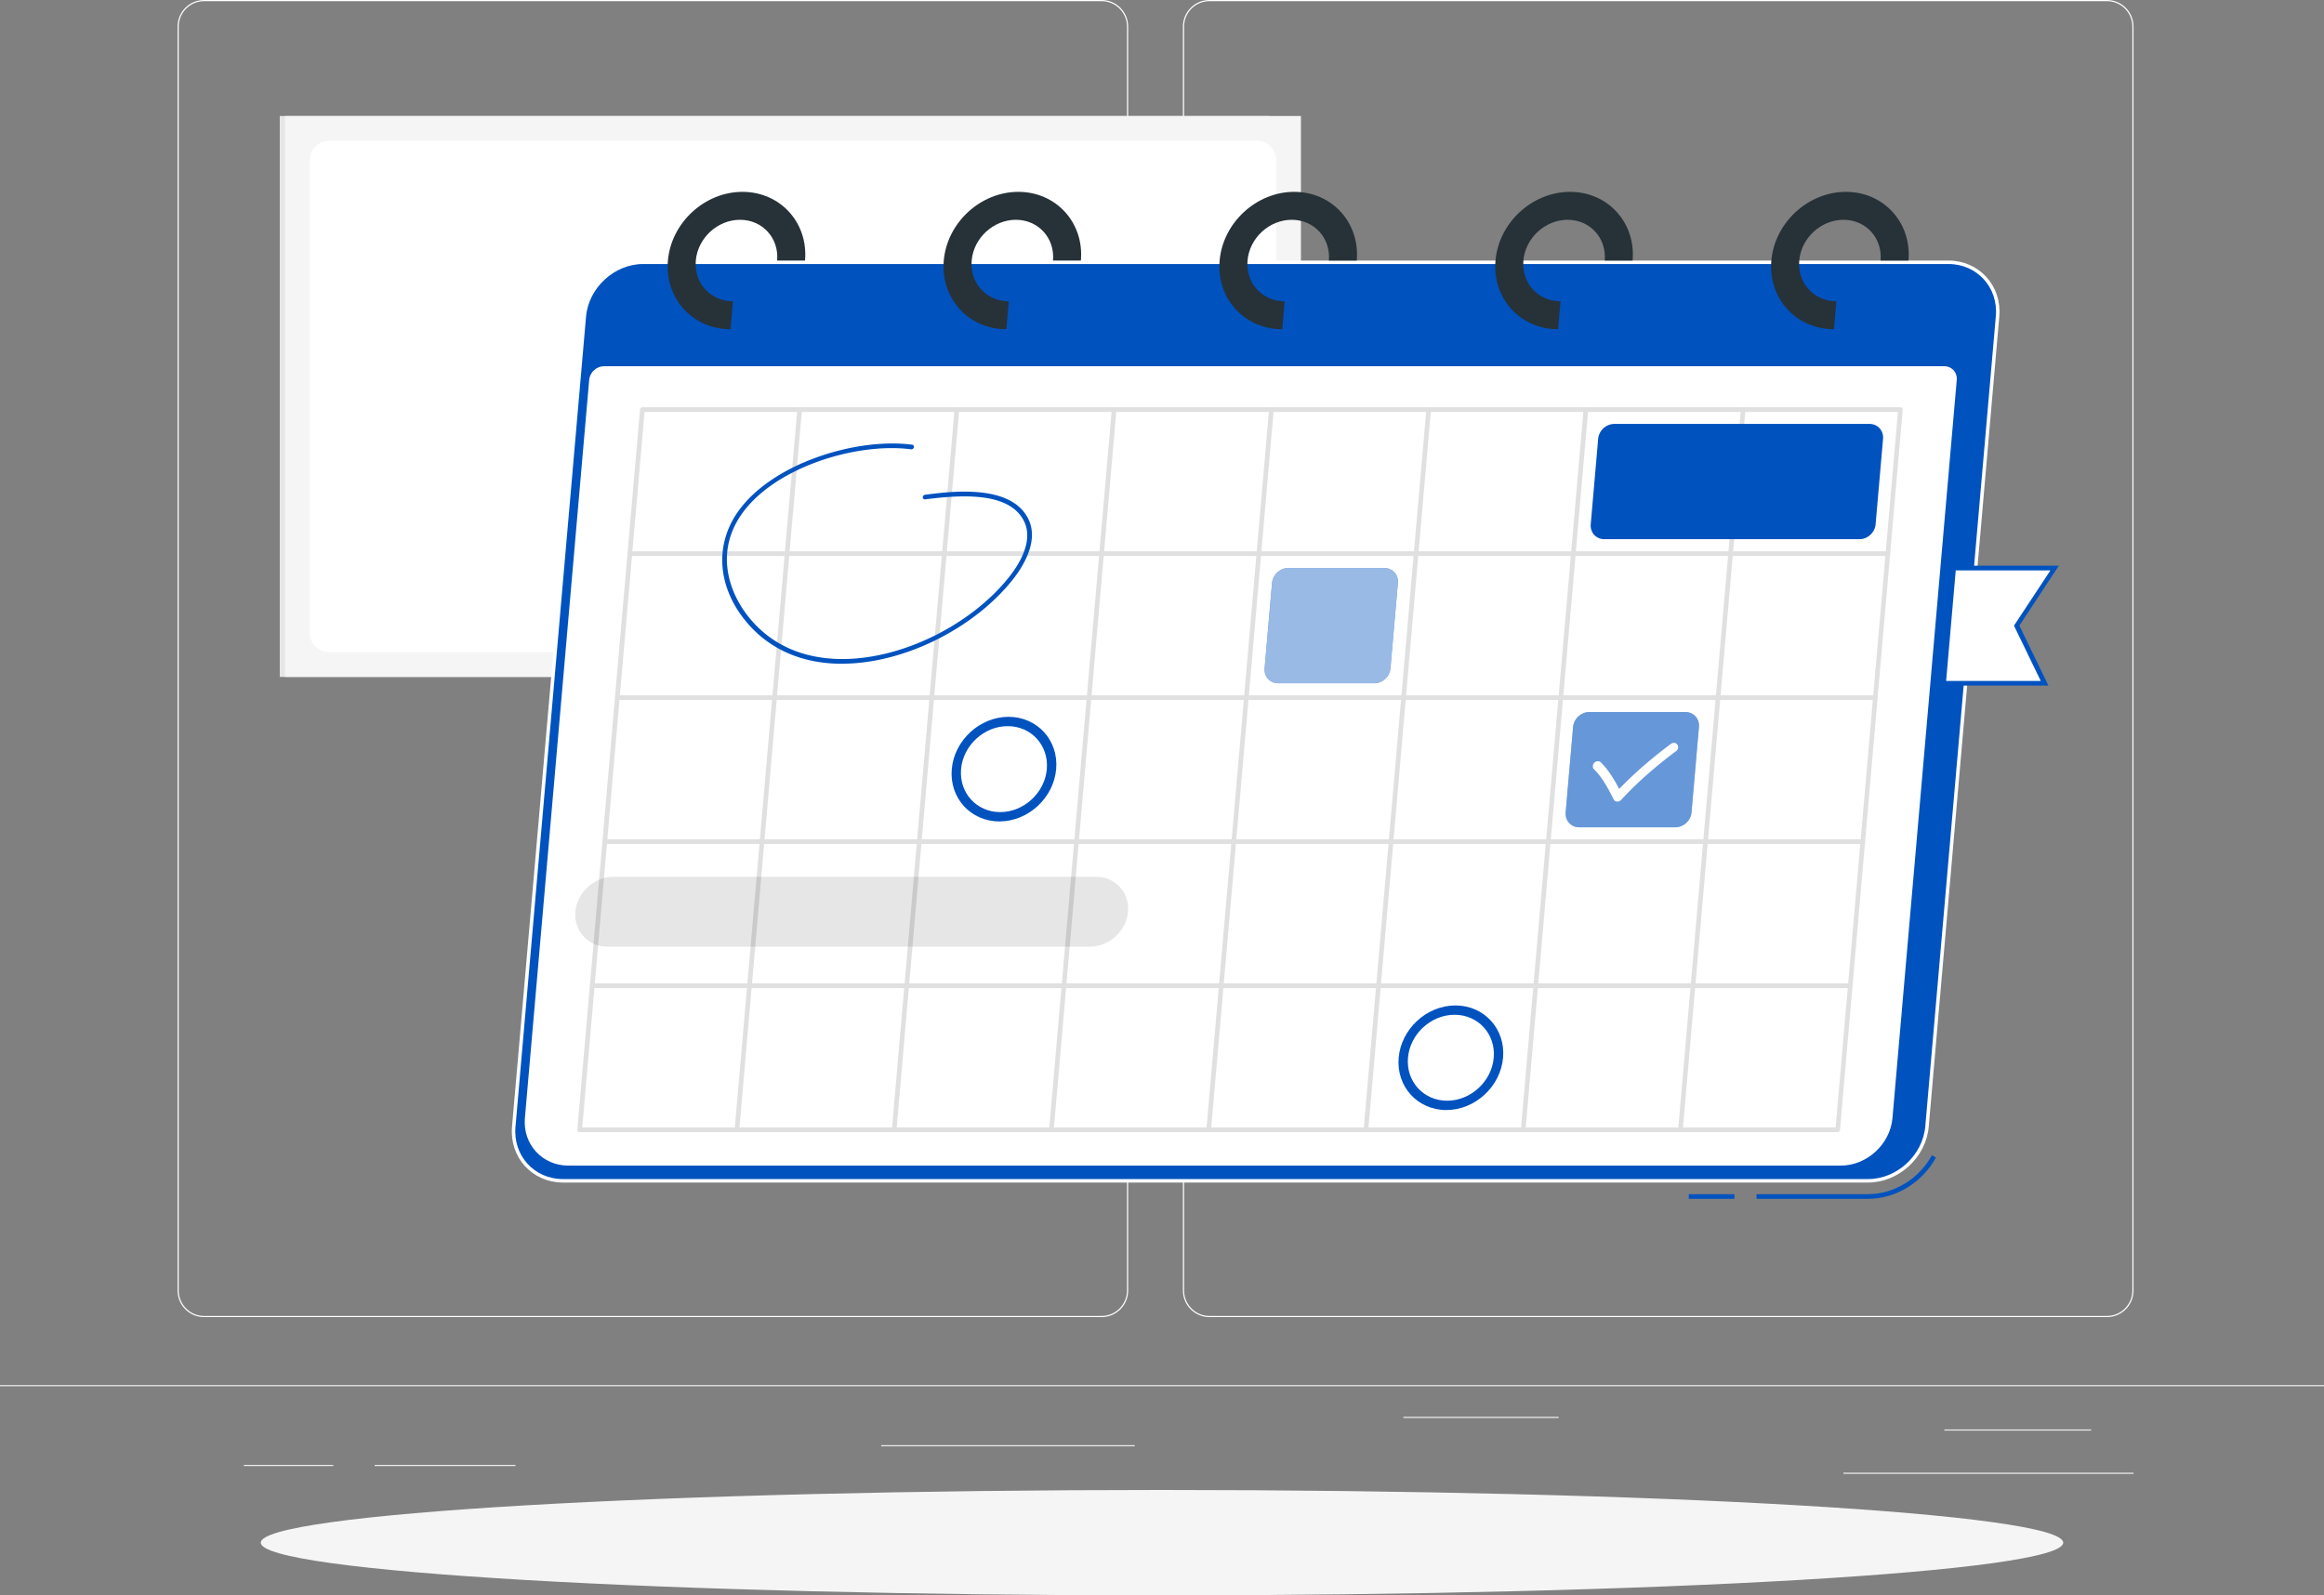<svg xmlns="http://www.w3.org/2000/svg" width="670" height="460" fill="none"><rect width="100%" height="100%" fill="#808080" stroke="none"/><g clip-path="url(#a)"><path fill="#EBEBEB" d="M670 399.367H0v.335h670v-.335Z"/><path fill="#fff" d="M317.594 379.764H58.84c-4.221 0-7.652-3.437-7.652-7.666V7.666C51.188 3.437 54.618 0 58.84 0h258.754c4.221 0 7.651 3.437 7.651 7.666v364.432c0 4.229-3.43 7.666-7.651 7.666ZM58.84.336c-4.034 0-7.317 3.29-7.317 7.33v364.432c0 4.041 3.283 7.331 7.317 7.331h258.754c4.033 0 7.316-3.29 7.316-7.331V7.666c0-4.04-3.283-7.33-7.316-7.33H58.84ZM607.436 379.764H348.682c-4.221 0-7.652-3.437-7.652-7.666V7.666c0-4.229 3.431-7.666 7.652-7.666h258.754c4.221 0 7.651 3.437 7.651 7.666v364.432c0 4.229-3.43 7.666-7.651 7.666ZM348.682.336c-4.034 0-7.317 3.29-7.317 7.33v364.432c0 4.041 3.283 7.331 7.317 7.331h258.754c4.033 0 7.316-3.29 7.316-7.331V7.666c0-4.04-3.283-7.33-7.316-7.33H348.682Z"/><path fill="#EBEBEB" d="M602.866 412.149h-42.304v.335h42.304v-.335ZM449.356 408.51h-44.769v.336h44.769v-.336ZM615.087 424.622h-83.656v.335h83.656v-.335ZM96.065 422.366H70.297v.336h25.768v-.336ZM148.593 422.366h-40.588v.336h40.588v-.336ZM327.148 416.687h-73.11v.335h73.11v-.335Z"/><path fill="#E6E6E6" d="M366.128 33.445H80.654V195.18h285.474V33.445Z"/><path fill="#F5F5F5" d="M375.053 33.445H82.169V195.18h292.884V33.445Z"/><path fill="#fff" d="M367.924 46.187V182.41a5.605 5.605 0 0 1-5.601 5.613H94.899a5.605 5.605 0 0 1-5.601-5.613V46.187a5.604 5.604 0 0 1 5.6-5.612h267.425a5.604 5.604 0 0 1 5.601 5.612Z"/><path fill="#F5F5F5" d="M335 460c143.491 0 259.813-6.805 259.813-15.199S478.491 429.603 335 429.603c-143.49 0-259.813 6.804-259.813 15.198S191.51 460 335 460Z"/><path fill="#0052BF" d="M538.559 345.661h-32.16v-1.342h32.16c7.464 0 14.687-4.404 18.399-11.225l1.179.645c-3.94 7.25-11.631 11.922-19.578 11.922ZM500.035 344.319h-13.173v1.342h13.173v-1.342Z"/><path fill="#0052BF" stroke="#fff" d="m148.113 324.894 20.341-233.618c.755-8.606 8.407-15.656 16.989-15.656h376.272c8.548 0 14.927 6.996 14.175 15.568l-20.341 233.619c-.755 8.606-8.407 15.655-16.989 15.655H162.288c-8.548 0-14.927-6.996-14.175-15.568Z"/><path fill="#fff" d="M530.721 336.075H163.829c-7.531 0-13.159-6.176-12.502-13.722l18.532-212.821c.187-2.175 2.104-3.934 4.274-3.934h386.403c2.171 0 3.779 1.759 3.591 3.934l-18.532 212.821c-.657 7.546-7.357 13.722-14.888 13.722h.014Z"/><path fill="#263238" d="M210.595 94.924c-10.894 0-18.988-8.888-18.037-19.804.952-10.915 10.586-19.804 21.494-19.804s18.988 8.889 18.036 19.804h-8.04c.563-6.485-4.234-11.748-10.706-11.748-6.472 0-12.181 5.263-12.744 11.748-.562 6.472 4.235 11.748 10.707 11.748l-.697 8.056h-.013ZM290.124 94.924c-10.894 0-18.988-8.888-18.036-19.804.951-10.915 10.586-19.804 21.493-19.804 10.908 0 18.988 8.889 18.037 19.804h-8.04c.563-6.485-4.235-11.748-10.707-11.748s-12.18 5.263-12.743 11.748c-.563 6.472 4.234 11.748 10.706 11.748l-.696 8.056h-.014ZM369.652 94.924c-10.894 0-18.987-8.888-18.036-19.804.951-10.915 10.586-19.804 21.494-19.804 10.907 0 18.987 8.889 18.036 19.804h-8.04c.563-6.485-4.234-11.748-10.707-11.748-6.472 0-12.18 5.263-12.743 11.748-.563 6.472 4.234 11.748 10.707 11.748l-.697 8.056h-.014ZM449.182 94.924c-10.894 0-18.988-8.888-18.037-19.804.952-10.915 10.586-19.804 21.494-19.804s18.988 8.889 18.036 19.804h-8.04c.563-6.485-4.234-11.748-10.706-11.748-6.472 0-12.181 5.263-12.744 11.748-.562 6.472 4.235 11.748 10.707 11.748l-.697 8.056h-.013ZM528.711 94.924c-10.894 0-18.988-8.888-18.036-19.804.951-10.915 10.586-19.804 21.493-19.804 10.908 0 18.988 8.889 18.037 19.804h-8.04c.562-6.485-4.235-11.748-10.707-11.748s-12.181 5.263-12.743 11.748c-.563 6.472 4.234 11.748 10.706 11.748l-.697 8.056h-.013Z"/><path fill="#E0E0E0" d="M529.757 326.421H167.059a.606.606 0 0 1-.617-.671l18.077-207.652a.74.74 0 0 1 .723-.671h362.685c.375 0 .643.295.616.671L530.467 325.75a.74.74 0 0 1-.724.671h.014Zm-361.894-1.342h361.344l17.956-206.31H185.819l-17.956 206.31Z"/><path fill="#E0E0E0" d="M533.375 284.894H170.677a.608.608 0 0 1-.617-.672.74.74 0 0 1 .724-.671h362.684c.376 0 .644.295.617.671a.74.74 0 0 1-.724.672h.014ZM536.979 243.352H174.295a.606.606 0 0 1-.616-.671.738.738 0 0 1 .723-.671h362.685c.375 0 .643.295.616.671a.74.74 0 0 1-.724.671ZM540.597 201.825H177.912a.606.606 0 0 1-.616-.672.74.74 0 0 1 .723-.671h362.685c.375 0 .643.296.616.671a.74.74 0 0 1-.723.672ZM544.215 160.297H181.53a.606.606 0 0 1-.616-.671.74.74 0 0 1 .724-.672h362.684c.375 0 .643.296.616.672a.738.738 0 0 1-.723.671Z"/><path fill="#E0E0E0" d="M484.411 326.421a.606.606 0 0 1-.616-.671l18.076-207.652a.74.74 0 0 1 .724-.671c.362 0 .643.295.616.671L485.135 325.75a.74.74 0 0 1-.724.671ZM439.078 326.421a.606.606 0 0 1-.616-.671l18.076-207.652a.74.74 0 0 1 .724-.671c.362 0 .643.295.616.671L439.802 325.75a.74.74 0 0 1-.724.671ZM393.746 326.421a.606.606 0 0 1-.616-.671l18.076-207.652a.74.74 0 0 1 .724-.671c.362 0 .643.295.616.671L394.47 325.75a.74.74 0 0 1-.724.671ZM348.414 326.421a.606.606 0 0 1-.616-.671l18.076-207.652a.74.74 0 0 1 .724-.671c.362 0 .643.295.616.671L349.138 325.75a.74.74 0 0 1-.724.671ZM303.068 326.421a.606.606 0 0 1-.616-.671l18.077-207.652a.738.738 0 0 1 .723-.671c.362 0 .643.295.617.671L303.792 325.75a.74.74 0 0 1-.724.671ZM257.736 326.421a.606.606 0 0 1-.616-.671l18.077-207.652a.738.738 0 0 1 .723-.671c.362 0 .643.295.617.671L258.46 325.75a.74.74 0 0 1-.724.671ZM212.404 326.421a.606.606 0 0 1-.616-.671l18.077-207.652a.738.738 0 0 1 .723-.671c.362 0 .643.295.617.671L213.128 325.75a.74.74 0 0 1-.724.671Z"/><path fill="#0052BF" d="M396.199 197.005h-27.698c-2.372 0-4.114-1.92-3.913-4.297l2.144-24.637c.201-2.377 2.291-4.296 4.663-4.296h27.698c2.372 0 4.114 1.919 3.913 4.296l-2.144 24.637c-.201 2.377-2.292 4.297-4.663 4.297Z"/><path fill="#fff" d="M396.199 197.005h-27.698c-2.372 0-4.114-1.92-3.913-4.297l2.144-24.637c.201-2.377 2.291-4.296 4.663-4.296h27.698c2.372 0 4.114 1.919 3.913 4.296l-2.144 24.637c-.201 2.377-2.292 4.297-4.663 4.297Z" opacity=".6"/><path fill="#fff" d="M589.453 197.005h-29.118l2.881-33.23h29.132L581.4 180.383l8.053 16.622Z"/><path fill="#0052BF" d="M590.538 197.676h-30.94l3.015-34.573h30.94l-11.376 17.28 8.375 17.28-.014.013Zm-29.493-1.343h27.296l-7.719-15.937 10.506-15.937h-27.296l-2.774 31.888-.013-.014ZM482.99 238.532h-27.698c-2.372 0-4.114-1.92-3.913-4.296l2.144-24.637c.201-2.377 2.291-4.297 4.663-4.297h27.698c2.372 0 4.114 1.92 3.913 4.297l-2.144 24.637c-.201 2.376-2.292 4.296-4.663 4.296Z"/><path fill="#fff" d="M482.99 238.532h-27.698c-2.372 0-4.114-1.92-3.913-4.296l2.144-24.637c.201-2.377 2.291-4.297 4.663-4.297h27.698c2.372 0 4.114 1.92 3.913 4.297l-2.144 24.637c-.201 2.376-2.292 4.296-4.663 4.296Z" opacity=".4"/><path fill="#0052BF" d="M536.067 155.464h-73.552c-2.372 0-4.114-1.92-3.913-4.297l2.144-24.637c.201-2.377 2.291-4.297 4.663-4.297h73.553c2.371 0 4.113 1.92 3.912 4.297l-2.144 24.637c-.201 2.377-2.291 4.297-4.663 4.297ZM242.701 191.379c-11.175 0-20.488-3.961-27.081-11.547-8.482-9.76-9.769-21.871-3.337-31.605 9.514-14.433 34.358-22.14 50.692-20.005a.61.61 0 0 1 .51.751.758.758 0 0 1-.804.578c-15.933-2.081-40.08 5.357-49.299 19.334-7.249 11.009-3.055 22.717 3.283 30.008 8.857 10.19 20.944 11.613 29.52 11.009 16.335-1.141 34.237-10.499 44.528-23.268 2.881-3.571 7.303-10.432 4.597-16.178-4.007-8.499-17.38-7.922-28.583-6.472a.604.604 0 0 1-.696-.577.75.75 0 0 1 .643-.752c7.477-.967 24.977-3.236 29.868 7.143 3.015 6.391-1.715 13.789-4.797 17.615-10.546 13.091-28.863 22.664-45.573 23.832-1.166.08-2.332.121-3.457.121l-.014.013Z"/><path fill="#fff" d="M466.293 231.121h-.12a1.207 1.207 0 0 1-.992-.671c-2.01-4.122-3.739-6.781-5.615-8.633-.509-.497-.468-1.343.068-1.893.549-.551 1.393-.591 1.902-.094 1.809 1.785 3.457 4.175 5.266 7.653 4.288-4.458 9.287-8.822 14.915-12.997.616-.47 1.46-.363 1.862.215.416.577.242 1.423-.375 1.879-6.07 4.512-11.403 9.238-15.839 14.058-.281.309-.67.483-1.072.483Z"/><path fill="#0052BF" d="M416.969 320.057c-8.295 0-14.459-6.767-13.735-15.078.723-8.311 8.066-15.077 16.361-15.077 8.294 0 14.458 6.766 13.735 15.077-.724 8.311-8.067 15.078-16.361 15.078Zm2.385-27.47c-6.821 0-12.851 5.558-13.44 12.392-.59 6.834 4.475 12.393 11.282 12.393s12.851-5.559 13.44-12.393c.59-6.834-4.475-12.392-11.282-12.392ZM288.128 236.841c-8.295 0-14.459-6.767-13.735-15.078.723-8.311 8.066-15.078 16.361-15.078s14.459 6.767 13.735 15.078c-.724 8.311-8.067 15.078-16.361 15.078Zm2.385-27.471c-6.821 0-12.851 5.559-13.44 12.393-.59 6.834 4.475 12.392 11.282 12.392 6.808 0 12.851-5.558 13.441-12.392.589-6.834-4.476-12.393-11.283-12.393Z"/><path fill="#000" d="M314.284 272.944H175.058c-5.521 0-9.661-4.538-9.179-10.07.482-5.531 5.4-10.069 10.921-10.069h139.226c5.521 0 9.661 4.538 9.179 10.069-.482 5.532-5.4 10.07-10.921 10.07Z" opacity=".1"/></g><defs><clipPath id="a"><path fill="#fff" d="M0 0h670v460H0z"/></clipPath></defs></svg>